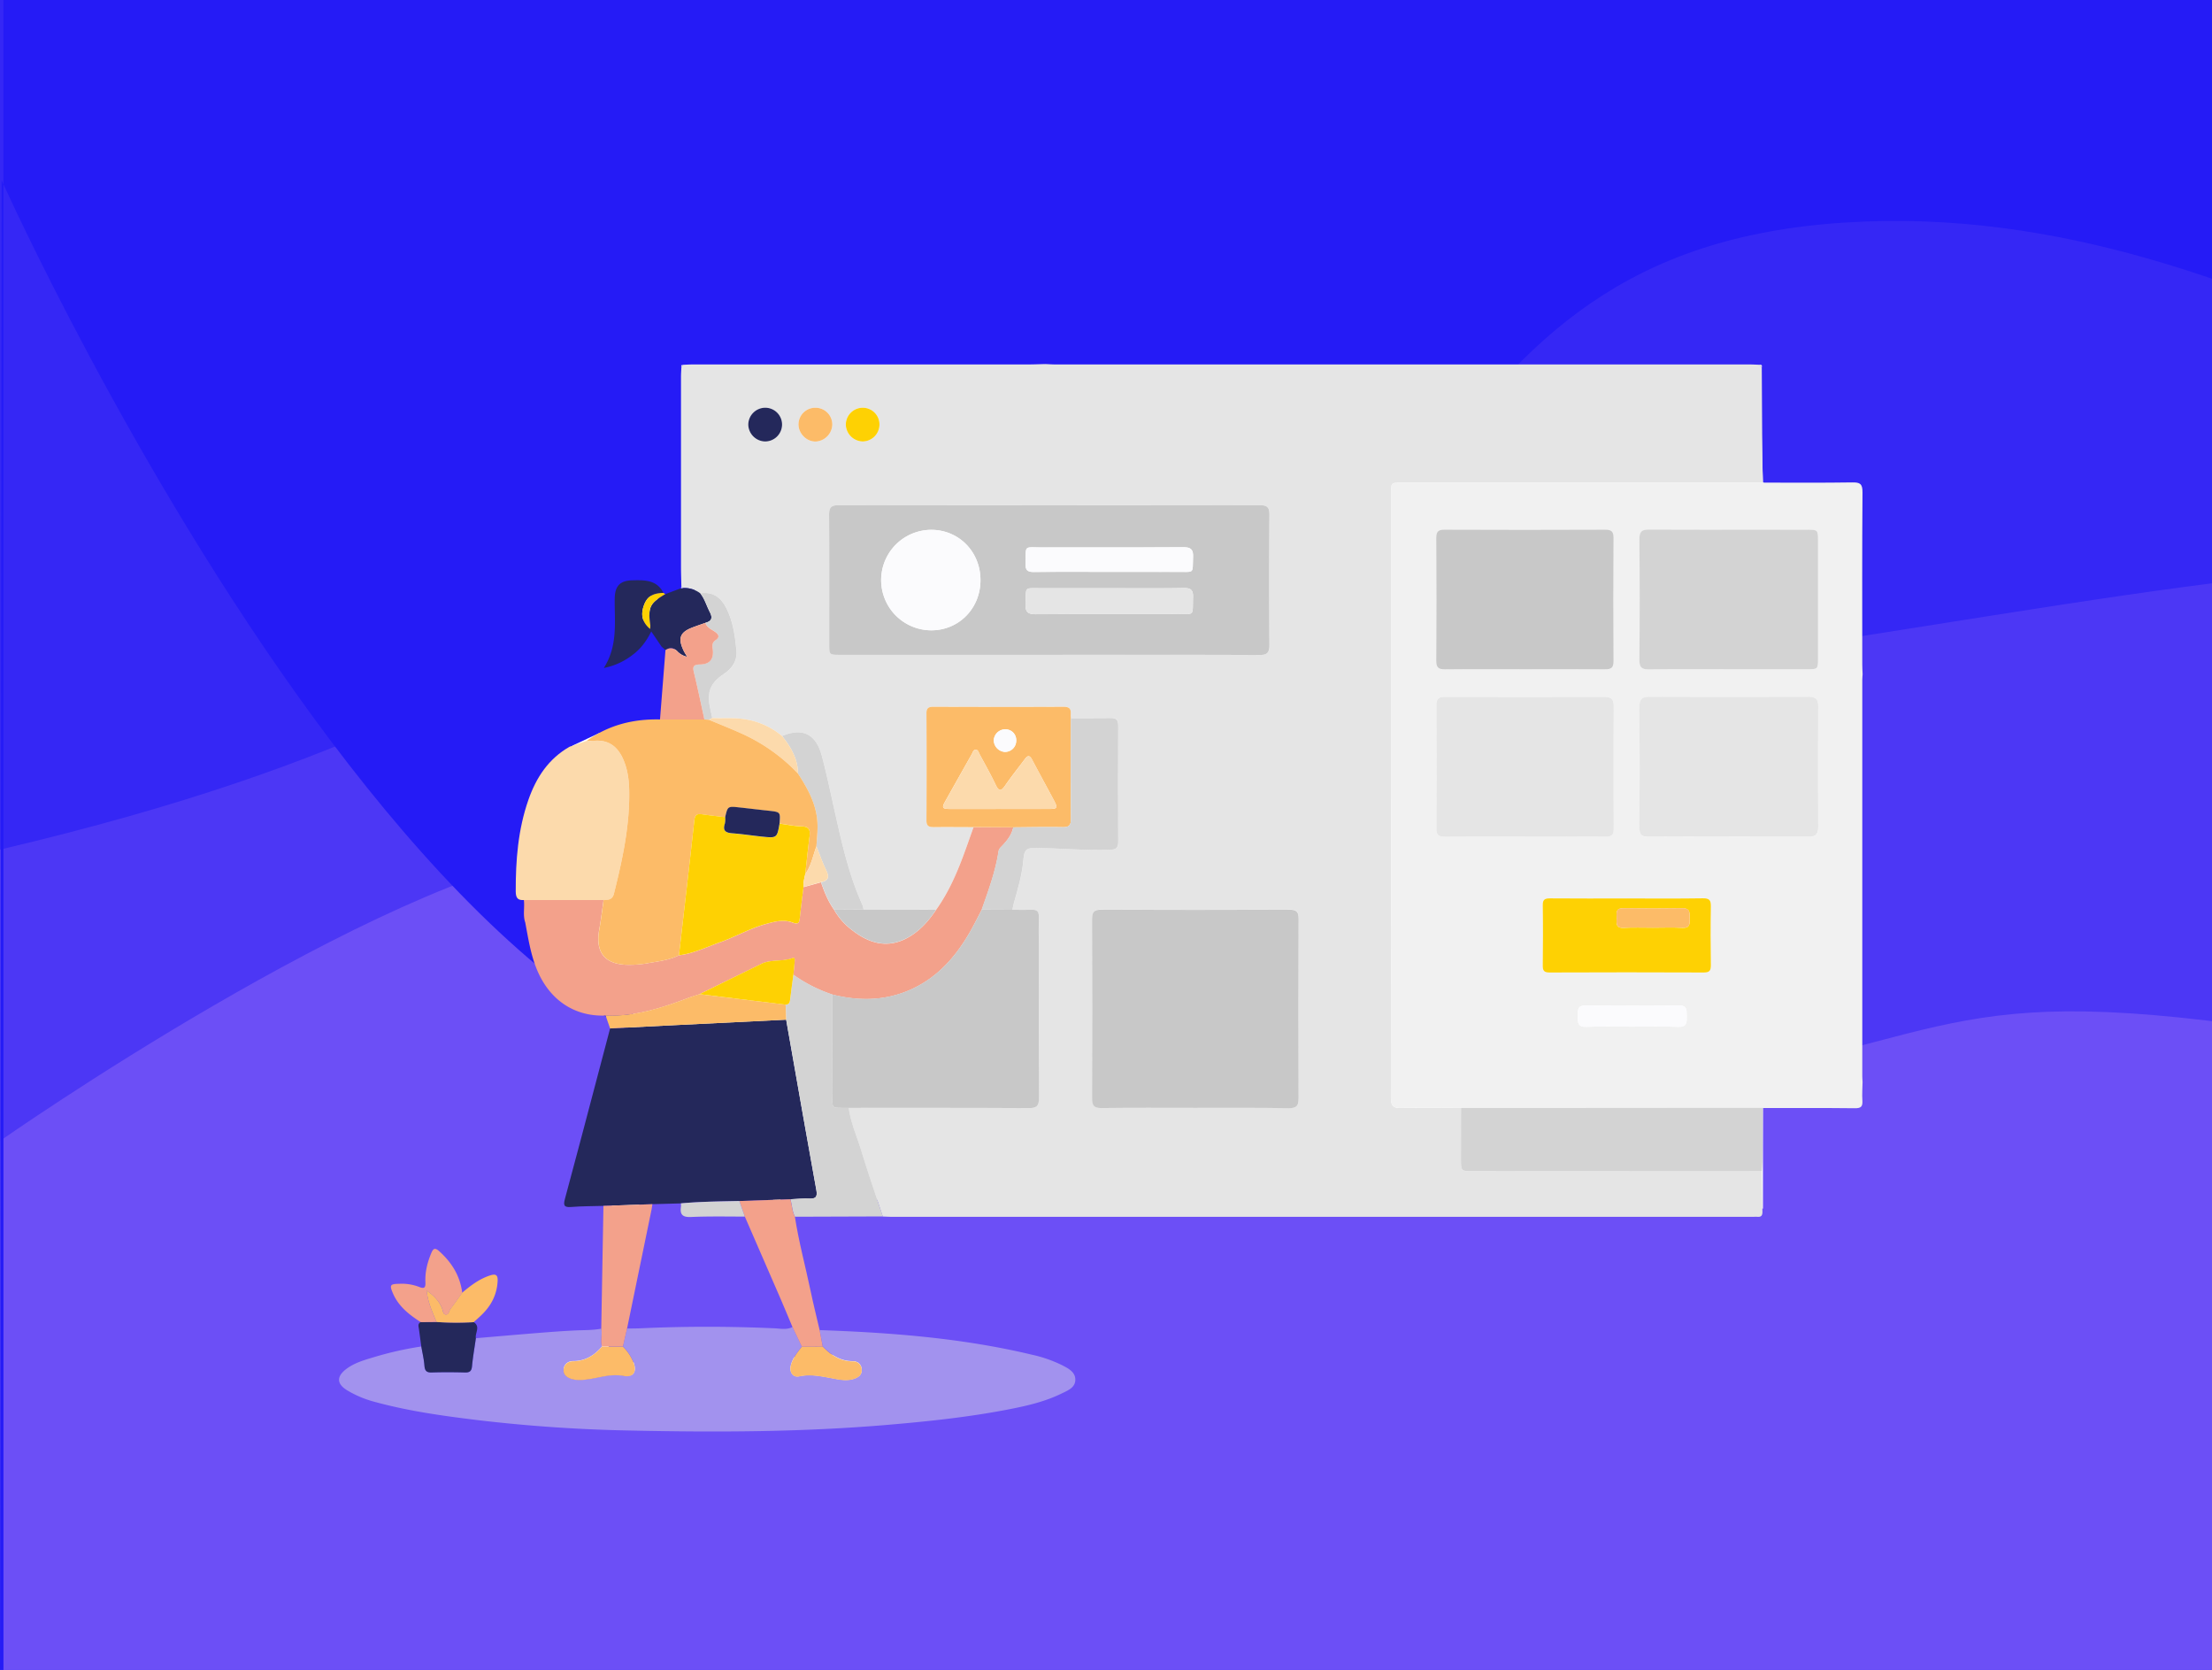 <svg xmlns="http://www.w3.org/2000/svg" viewBox="0 0 1362 1028"><rect x="0" y="0" width="1362" height="1028" fill="#808080" stroke="none"/><defs><style>.cls-1{fill:#3527f5;}.cls-2{fill:#4c37f5;}.cls-3{fill:#6c4ff6;}.cls-4{fill:#251bf6;}.cls-5{fill:#fff;}.cls-6{fill:#e5e5e5;}.cls-7{fill:#f1f1f1;}.cls-8{fill:#a292ee;}.cls-9{fill:#24285b;}.cls-10{fill:#f3a18b;}.cls-11{fill:#d3d3d3;}.cls-12{fill:#fcbb68;}.cls-13{fill:#fed103;}.cls-14{fill:#fcdaac;}.cls-15{fill:#c8c8c8;}.cls-16{fill:#fbfbfd;}</style></defs><g id="Layer_3" data-name="Layer 3"><rect class="cls-1" x="807.5" y="-807.5" width="1028" height="2643" transform="translate(807.5 1835.5) rotate(-90)"/><path class="cls-2" d="M2643.5,461l.5,567H0V523c229-54,298-110,409-161s265,50,440,50,143,4,377-33,362-50,473,8,276,241,508,201"/><path class="cls-3" d="M1083.5,659c150-33,141-62,461,0s438,60,550,43,302,10,549,134v192H-.5l1-326s230-161,355-179,389,127,526,139S1083.5,659,1083.5,659Z"/><path class="cls-4" d="M0,1028H2.13V113.49C1.38,111.86,1,111,1,111Z"/><path class="cls-4" d="M2645.13,0H2.13V113.49C23.54,160.3,345.25,850,610,621c274-237,259-467,526-484s450,192,624,135S2284,87,2484,87h160Z"/><polygon class="cls-5" points="438.5 244 432.5 344 424.5 376 395.5 365 385.5 387 385.5 394 399.86 378.14 409.5 383 419.5 411 418.06 442.01 418.5 459 368.94 451.27 352.5 459 330.5 534 330.5 569 361.5 604 390.5 621 384.5 645 361.5 729 384.5 749 370.5 829 306.5 839 541.5 862 570.5 850 494.5 829 480.5 738 1085.5 744 1085.5 682 1138.5 648 1131.5 320 1085.5 297 1083.5 225 438.5 244"/><path class="cls-3" d="M395.5,729c2,0-23,110-23,110l130-4-31-113Z"/><path class="cls-6" d="M1084.78,226.08q.17,28.57.35,57.15c0,4.62.22,9.25.34,13.88H863.12c-6.57,0-6.58,0-6.58,6.61V436.6q0,119.64-.1,239.29c0,4.79,1.35,6.33,6.19,6.21,12.32-.29,24.64-.06,37,0q0,15.71-.05,31.42c0,7.51,0,7.51,7.66,7.51l177.59.09c.12,8.31.21,16.63.36,24.95,0,2-.66,3.16-2.88,3-1.16-.08-2.33,0-3.5,0H549.54c-2,0-4-.12-6-.19-4.47-13.55-9.19-27-13.31-40.67-2.63-8.69-6.49-17-7.67-26.17,36.95,0,73.9-.08,110.85.09,4.73,0,6.28-1.22,6.25-6.12-.21-31.28-.11-62.57-.11-93.85,0-6-.09-12,0-18,.07-3-1.11-4.22-4.11-4.12-4,.13-8,0-12,0,.27-1.3.47-2.62.83-3.89,2.57-9.11,5.25-18.29,6-27.7.42-5.48,2.36-6.59,7.28-6.52,15.29.24,30.54,1.69,45.85,1.16,3.35-.12,5.2-.63,5.18-4.64q-.21-35.94,0-71.87c0-3.53-1.31-4.66-4.71-4.59-8.15.17-16.31.08-24.46.1-.67-2.8,1.54-7-4.34-7-26.82.14-53.65.09-80.47,0-2.91,0-4.18.79-4.16,3.94q.15,33,0,66c0,3.49,1.46,4.16,4.5,4.11,8.16-.12,16.32,0,24.49,0-2.11,5.9-4.15,11.82-6.34,17.69-4.34,11.64-9.39,22.93-16.65,33.11l-44.77-.07A15.05,15.05,0,0,0,531,557c-8.16-18-12.47-37.18-16.76-56.34-2.65-11.84-5.1-23.74-8.23-35.46-3.61-13.5-12-17.43-24.46-12.12a46.58,46.58,0,0,0-22.21-10.23c-6.94-1.26-13.85-.49-20.76-.84-.48-2.28-1-4.55-1.46-6.82-1.91-9.35.54-15,8.57-20.25,5.25-3.42,8.43-8.28,7.79-14.65-.89-8.92-2.07-17.83-6.26-26-3.38-6.61-8.33-10.17-16-9A16.09,16.09,0,0,0,420.55,362l-1-.93c-.08-4.14-.23-8.28-.24-12.43q0-58.27,0-116.57c0-2,.16-4,.24-5.95l1-1.55c2-.08,4-.22,6-.22l206.08,0c3.65,0,7.31-.16,11-.24,2.16.08,4.31.24,6.47.24l427.06,0c2.16,0,4.32.14,6.48.21A1.67,1.67,0,0,0,1084.78,226.08Zm-439.24,177c43.32,0,86.63-.08,130,.1,4.9,0,6.16-1.53,6.13-6.26q-.3-40,0-79.95c0-4.48-1.14-6-5.86-6q-129.69.19-259.39,0c-4.7,0-5.9,1.5-5.86,6,.17,26.48.08,53,.09,79.45,0,6.65,0,6.66,6.51,6.66ZM735.74,682c19.32,0,38.64-.13,58,.1,4.64.06,5.93-1.39,5.91-6q-.24-55.2,0-110.41c0-4.28-1.08-5.79-5.58-5.77q-58,.24-115.93,0c-4.41,0-5.69,1.32-5.67,5.69q.23,55.22,0,110.41c0,4.48,1.13,6.09,5.86,6C697.43,681.86,716.58,682,735.74,682ZM481.54,261.47A10.35,10.35,0,0,0,471.17,251a10.48,10.48,0,0,0-10.43,10.47,10.61,10.61,0,0,0,10.18,10.3A10.46,10.46,0,0,0,481.54,261.47Zm60,0A10.28,10.28,0,0,0,531.14,251a10.44,10.44,0,0,0-10.38,10.48A10.66,10.66,0,0,0,531,271.75,10.45,10.45,0,0,0,541.52,261.43ZM502.06,251a10.31,10.31,0,0,0-10.4,10.44c.12,5.65,5.14,10.53,10.66,10.36a10.78,10.78,0,0,0,10.15-10.36A10.33,10.33,0,0,0,502.06,251Z"/><path class="cls-7" d="M899.6,682.06c-12.33,0-24.65-.25-37,0-4.84.12-6.19-1.42-6.19-6.21q.21-119.65.1-239.29V303.71c0-6.59,0-6.61,6.58-6.61h222.35c18.33,0,36.67.16,55-.13,4.83-.08,6.4.83,6.36,6.11-.28,35.32-.15,70.65-.14,106,0,2,.14,4,.21,6-.07,1.16-.2,2.32-.2,3.48q0,122,0,244c0,1.16.11,2.32.17,3.48-.06,3.81-.37,7.63-.11,11.41s-.87,4.82-4.66,4.77c-18.88-.21-37.76-.12-56.65-.14Zm164.92-270q24.26,0,48.5,0c6.28,0,6.44-.17,6.45-6.49q0-36.48,0-73c0-6.26-.19-6.44-6.49-6.44-32.5,0-65,.07-97.5-.09-4.45,0-6.08,1.07-6,5.83q.34,37.23,0,74.47c-.05,4.84,1.7,5.84,6.09,5.79C1031.86,411.91,1048.19,412,1064.52,412Zm-.46,103c16.49,0,33-.13,49.46.07,4.59.06,6.09-1.53,6.06-6.08q-.24-37,0-73.93c0-4.53-1.44-6.12-6-6.1q-49,.21-97.92,0c-4.47,0-6.2,1.31-6.17,6q.25,37.22,0,74.43c0,4.34,1.22,5.78,5.66,5.72C1031.42,514.9,1047.74,515,1064.06,515ZM938.86,412c16.49,0,33-.09,49.47.06,3.75,0,5.31-.88,5.28-5q-.25-38,0-75.94c0-4.08-1.44-5.06-5.24-5.05q-49.47.17-98.94,0c-4.09,0-5,1.5-5,5.27q.18,37.73,0,75.44c0,4.27,1.5,5.35,5.51,5.31C906.22,411.9,922.54,412,938.86,412Zm-.16,103c16.66,0,33.32-.08,50,.06,3.69,0,4.92-1.23,4.91-4.91q-.18-37.74,0-75.47c0-4.44-1.67-5.74-5.91-5.72q-49,.17-98,0c-3.79,0-5.31,1-5.29,5.06q.22,38,0,76c0,4,1.46,5.11,5.27,5.08C906,515,922.37,515.05,938.7,515.05Zm62.82,38c-15.66,0-31.32.08-47-.07-3.28,0-4.72.58-4.65,4.3.22,12.32.17,24.65,0,37,0,3.18.79,4.35,4.17,4.34q47.49-.17,95,0c3.64,0,4.42-1.27,4.37-4.62-.17-12-.21-24,0-36,.07-3.83-.86-5.13-4.93-5.06C1032.84,553.22,1017.18,553.08,1001.52,553.08ZM1004.8,632c9.48,0,19-.29,28.43.12,5.42.23,5.43-2.68,5.35-6.51-.08-3.61.48-6.81-5.13-6.72q-28.44.44-56.88,0c-5.65-.08-5,3.18-5.09,6.75-.11,3.88,0,6.72,5.38,6.48C986.15,631.72,995.48,632,1004.8,632Z"/><path class="cls-8" d="M504.68,818.8c43.95,1.53,87.68,4.87,130.61,15.12a81.09,81.09,0,0,1,18.82,6.55c3.67,1.91,8,4.09,8,8.8.06,4.89-4.55,6.67-8.22,8.46C643.2,863,631.64,865.57,620,867.8c-24.2,4.64-48.65,7.21-73.19,9.3-52.68,4.5-105.46,4.66-158.22,3.53a947.6,947.6,0,0,1-95-6.48c-21.32-2.6-42.55-5.57-63.29-11.29a64.57,64.57,0,0,1-16.55-7c-6.39-3.89-6.62-8.37-.78-12.93,5-3.88,10.91-5.57,16.82-7.34a209.41,209.41,0,0,1,29.67-6.72c.67,3.92,1.61,7.82,1.92,11.77.25,3.12,1.25,4.32,4.53,4.21,6.8-.24,13.61-.2,20.41,0,2.93.08,4.07-.83,4.35-3.84.54-5.76,1.56-11.49,2.38-17.23,12.68-1.07,25.36-2.19,38.06-3.21,7.74-.62,15.5-1.21,23.27-1.57,5.29-.24,10.6-.08,15.84-1.09.84,3.65-.8,7.4.44,11-4.62,5.39-10.17,8.9-17.55,8.93-3.19,0-5.55,1.62-6.05,4.81-.52,3.37,1.81,5.12,4.69,6.09a19.42,19.42,0,0,0,7.86.53c8-.64,15.8-4,24.11-2.41,5.88,1.11,8.48-2,6.57-7.64a27.79,27.79,0,0,0-6.71-10.35l2.52-11.06c2.82,0,5.65,0,8.47-.13,27.38-1.26,54.76-1.22,82.14,0,3.74.16,7.62,1.09,11.26-.77q2.87,6,5.74,12c-2.75,3.54-5.6,7-6.74,11.5-1.09,4.26,1.29,7.64,5.16,6.79,6.74-1.48,13.15-.1,19.69,1.09,4.69.87,9.47,2,14.24.37,2.68-.93,4.81-2.55,4.49-5.76a5.11,5.11,0,0,0-5.32-5c-7.81.05-13.52-3.84-18.63-9.11Z"/><path class="cls-9" d="M371.56,742.33c-6.64.2-13.3.15-19.91.68-4.39.36-4.85-1.09-3.82-4.92,7-25.82,13.75-51.68,20.59-77.53q3.63-13.72,7.24-27.46c11.11-.57,22.21-1.16,33.32-1.71l75.08-3.69c.63,3.6,1.25,7.2,1.89,10.79,5.53,31.37,11,62.75,16.69,94.08.81,4.46-.51,5.45-4.58,5.27-3.8-.17-7.62.25-11.43.42l-31.39,1.08c-12,.26-24,.36-36,1.46l-17.52.48Z"/><path class="cls-10" d="M576.45,560c7.26-10.18,12.31-21.47,16.65-33.11,2.19-5.87,4.23-11.79,6.34-17.69l24.46.15c-.91,4.38-3.51,7.79-6.46,11-1,1.09-2.28,2-2.52,3.57-1.91,12.49-6.25,24.28-10.43,36.12-2.39,4.55-4.64,9.18-7.2,13.63-9.32,16.25-21.42,29.62-39.3,36.69-14.92,5.9-30.15,5.76-45.51,1.9a90.79,90.79,0,0,1-24-12.18c.27-2.63.6-5.26.77-7.89.07-1,.43-3-1.37-2.34-6.17,2.32-13.32.67-18.91,3.42-12.76,6.28-25.59,12.47-38.34,18.8-2,.68-4.11,1.29-6.12,2-16.67,6.31-33.5,11.89-51.69,11.1-19.36.71-34.72-9.78-42.4-28.74-3.72-9.19-5.18-18.89-7-28.52-1.58-4.54-.27-9.27-.86-13.87h49.09c-.88,6.06-1.6,12.15-2.68,18.17-2.51,14.06,3.29,21.46,17.53,21.72a64,64,0,0,0,12.36-1c6.48-1.17,13.13-1.85,19.16-4.85,8.85-1,16.79-5,25.06-7.89,9.56-3.36,18.4-8.52,28.19-11.27,5.46-1.54,11.13-3.1,16.62-1,3.77,1.41,4.25,0,4.57-3,.65-6.27,1.49-12.51,2.26-18.77l10.79-3c2.06,6,4.4,11.76,8.08,16.94a40.86,40.86,0,0,0,11.14,12.56c9.53,7.4,20.07,11.14,31.92,5.75C565.23,574.4,571.32,567.64,576.45,560Z"/><path class="cls-11" d="M899.6,682.06l185.83-.06q-.12,16.57-.26,33.17c0,2-.24,3.94-.37,5.91L907.21,721c-7.65,0-7.66,0-7.66-7.51Q899.57,697.78,899.6,682.06Z"/><path class="cls-11" d="M488.53,600a91.06,91.06,0,0,0,24,12.17c0,19.91,0,39.83.08,59.75,0,11.43-1.49,10,10,10.07,1.18,9.12,5,17.48,7.67,26.17,4.12,13.65,8.84,27.12,13.31,40.67l-54.11.18c-1.78-3.38-1.72-7.23-2.82-10.77,3.81-.17,7.63-.59,11.43-.42,4.07.18,5.39-.81,4.58-5.27-5.72-31.33-11.16-62.71-16.69-94.08q-1-5.38-1.88-10.78l-.33-9.26c2.56,0,2.61-1.89,2.84-3.77C487.17,609.79,487.87,604.9,488.53,600Z"/><path class="cls-10" d="M486.63,738.26c1.1,3.54,1,7.39,2.82,10.77,2.36,15.38,6.46,30.4,9.65,45.61,1.69,8.09,3.71,16.11,5.58,24.16q1,5.06,1.91,10.12L493.7,829q-2.88-6-5.74-12.06c-2.44-5.81-4.83-11.64-7.34-17.42q-11-25.31-22-50.59l-3.37-9.58Z"/><path class="cls-10" d="M371.56,742.33l30.16-1.05c-.19,1.15-.33,2.3-.56,3.44q-7.53,36.59-15.07,73.16l-2.52,11.06-12.92,0c-1.24-3.64.4-7.39-.44-11Z"/><path class="cls-12" d="M483.74,618.45l.33,9.26q-37.54,1.83-75.09,3.68c-11.11.55-22.21,1.14-33.32,1.71l-2.79-8c18.19.8,35-4.78,51.69-11.09,2-.76,4.08-1.37,6.12-2Z"/><path class="cls-9" d="M293,823.81c-.82,5.74-1.84,11.47-2.38,17.23-.28,3-1.42,3.92-4.35,3.84-6.8-.18-13.61-.22-20.41,0-3.28.11-4.28-1.09-4.53-4.21-.31-4-1.25-7.85-1.92-11.77q-.72-5.35-1.45-10.71c-.21-1.58-.95-3.29,1.08-4.31l9.68-.08a187.27,187.27,0,0,0,23,.11C296,816.73,292.38,820.55,293,823.81Z"/><path class="cls-10" d="M268.76,813.82l-9.68.08c-7.06-4.54-13.59-9.58-17.08-17.61-2.28-5.25-1.87-5.9,3.85-6a29.71,29.71,0,0,1,12.24,1.93c3.36,1.39,4,.26,3.85-2.91-.3-6.26,1.22-12.17,3.62-17.94,1.24-3,2.39-3.38,4.91-1.11,7.7,6.93,12.86,15.17,14.14,25.6-2.41,3.34-4.76,6.72-7.26,10-.93,1.22-1,3.7-3,3.39-1.53-.24-1.56-2.32-2.09-3.68-1.76-4.59-4.93-7.93-9.55-11.09C263.47,801.82,266.28,807.77,268.76,813.82Z"/><path class="cls-12" d="M268.76,813.82c-2.48-6.05-5.29-12-6.09-19.4,4.62,3.16,7.79,6.5,9.55,11.09.53,1.36.56,3.44,2.09,3.68,2.06.31,2.11-2.17,3-3.39,2.5-3.27,4.85-6.65,7.26-10,5.19-4.4,10.54-8.5,17.16-10.65,3.46-1.12,4.87-.38,4.68,3.42-.41,8.42-4,15.26-10,21-1.54,1.49-3.17,2.9-4.76,4.35A187.27,187.27,0,0,1,268.76,813.82Z"/><path class="cls-9" d="M409.75,400.17l-2.39-2.1L401,388.72c-2.93,5.89-6.5,10.74-11.45,14.38a41.69,41.69,0,0,1-17.74,8.09c8.83-13.91,6.49-28.52,6.7-42.83.11-7.67,3.35-11,11-11.13,7.35-.15,14.91-.34,19,7.76-6.69.15-10.07,2.29-12,7.61-2.19,6-1,10.54,3.86,14.63l.23-.08-.33.12a10.43,10.43,0,0,0,.2-2.34c-1.6-11.12-.45-13.55,9.2-19.2l9.68-3.62,1.22-.11a16.09,16.09,0,0,1,10.64,3.26c2.75,3.41,3.83,7.67,5.82,11.45s1.14,5.64-2.69,6.7c-2.65.94-5.31,1.84-7.93,2.84-7.68,2.93-9.11,6.57-5.54,14.14.55,1.17,1.29,2.26,2.25,3.91a11.38,11.38,0,0,1-5.84-3.15C415,398.72,412.53,398.35,409.75,400.17Z"/><path class="cls-13" d="M400.34,387.24c-4.84-4.1-6-8.64-3.85-14.64,1.95-5.32,5.33-7.46,12-7.61l1.14.73c-9.65,5.66-10.8,8.09-9.2,19.21a10.43,10.43,0,0,1-.2,2.34Z"/><path class="cls-7" d="M420.54,224.57l-1,1.55C419.37,225.27,419.4,224.55,420.54,224.57Z"/><path class="cls-7" d="M420.55,362l-1.22.11c.06-.35.13-.69.19-1Z"/><path class="cls-7" d="M1084.78,226.08a1.67,1.67,0,0,1-1.22-1.52C1084.76,224.42,1085.05,225,1084.78,226.08Z"/><path class="cls-14" d="M350.74,459.66,361.4,456c1.66,0,3.32.07,5,0,8.41-.52,13.82,3.62,17.16,11,2.86,6.31,3.78,13.09,3.89,19.88.35,21.57-4.2,42.45-9.39,63.23-.93,3.74-3.4,4-6.35,3.95H322.6c-3.71.25-5-1.23-5.05-5.18-.06-19.22,1.4-38.18,7.8-56.49C330.16,478.61,337.76,467.05,350.74,459.66Z"/><path class="cls-15" d="M645.54,403.1H517.1c-6.5,0-6.51,0-6.51-6.66,0-26.48.08-53-.09-79.45,0-4.5,1.16-6,5.86-6q129.69.19,259.39,0c4.72,0,5.89,1.53,5.86,6q-.27,40,0,79.95c0,4.73-1.23,6.28-6.13,6.26C732.17,403,688.86,403.1,645.54,403.1Zm-41.83-46c0-17.28-13.07-30.77-30-30.95a30.93,30.93,0,1,0-.46,61.86C590.36,388.11,603.71,374.55,603.71,357.12Zm79.4,5c-14,0-27.94,0-41.91,0-10.87.05-9.31-1.33-9.75,9.48-.21,5,1.19,6.57,6.36,6.53,28.77-.25,57.54-.07,86.32-.15,11.85,0,10.08,1.69,10.46-10.21.14-4.29-1.07-5.83-5.58-5.76C713.72,362.27,698.41,362.12,683.11,362.11ZM683,352.05c14.15,0,28.29.05,42.44,0,10.28-.05,8.75,1.24,9.18-9,.2-4.79-1.28-6.24-6.14-6.21-29,.21-57.92.05-86.88.13-11.43,0-9.84-1.7-10.17,10-.11,3.94,1.19,5.19,5.13,5.14C652,351.94,667.49,352.05,683,352.05Z"/><path class="cls-15" d="M735.74,682c-19.16,0-38.31-.14-57.46.11-4.73.06-5.88-1.55-5.86-6q.23-55.2,0-110.41c0-4.37,1.26-5.71,5.67-5.69q58,.22,115.93,0c4.5,0,5.6,1.49,5.58,5.77q-.21,55.2,0,110.41c0,4.56-1.27,6-5.91,6C774.38,681.87,755.06,682,735.74,682Z"/><path class="cls-15" d="M522.58,682c-11.51-.1-10,1.36-10-10.07-.09-19.92-.06-39.84-.08-59.75,15.36,3.86,30.59,4,45.51-1.9,17.88-7.07,30-20.44,39.3-36.69,2.56-4.45,4.81-9.08,7.2-13.63l19,.09c4,0,8,.11,12,0,3-.1,4.18,1.12,4.11,4.12-.12,6,0,12,0,18,0,31.28-.1,62.57.11,93.85,0,4.9-1.52,6.14-6.25,6.12C596.48,681.93,559.53,682,522.58,682Z"/><path class="cls-12" d="M623.9,509.31l-24.46-.15c-8.17,0-16.33-.12-24.49,0-3,0-4.52-.62-4.5-4.11q.18-33,0-66c0-3.15,1.25-3.95,4.16-3.94,26.82.07,53.65.12,80.47,0,5.88,0,3.67,4.19,4.34,7,0,20.64-.14,41.28,0,61.92,0,3.85-1,5.25-5,5.17C644.21,509,634.06,509.24,623.9,509.31ZM615.38,498c10.14,0,20.29,0,30.43,0,5.15,0,5.58-.59,3.3-4.94-4.49-8.53-9.19-16.95-13.66-25.48-1.66-3.17-3-2.27-4.58-.08-4,5.34-8.15,10.51-11.92,16-2.42,3.5-3.8,4-5.85-.3-3.07-6.45-6.58-12.69-10-19-.58-1.08-.83-2.81-2.54-2.64-1.31.12-1.57,1.58-2.13,2.56q-8.21,14.53-16.39,29.1c-2.28,4-1.9,4.76,2.86,4.79C595.09,498.08,605.23,498,615.38,498Zm3.5-35.15a6.9,6.9,0,0,0,6.86-7,6.61,6.61,0,0,0-6.83-6.9,7.08,7.08,0,0,0-7,6.89A7.34,7.34,0,0,0,618.88,462.89Z"/><path class="cls-11" d="M623.9,509.31c10.16-.07,20.31-.32,30.46-.11,4,.08,5.08-1.32,5-5.17-.12-20.64,0-41.28,0-61.92,8.15,0,16.31.07,24.46-.1,3.4-.07,4.72,1.06,4.71,4.59q-.17,35.92,0,71.87c0,4-1.83,4.52-5.18,4.64-15.31.53-30.56-.92-45.85-1.16-4.92-.07-6.86,1-7.28,6.52-.72,9.41-3.4,18.59-6,27.7-.36,1.27-.56,2.59-.83,3.89l-19-.09c4.18-11.84,8.52-23.63,10.43-36.12.24-1.58,1.51-2.48,2.52-3.57C620.39,517.1,623,513.69,623.9,509.31Z"/><path class="cls-11" d="M513.63,560c-3.68-5.18-6-11-8.08-16.94,4.77-.89,5.11-3.34,3.13-7.38-2.31-4.74-4-9.77-6-14.67.44-5.74,1.11-11.42.4-17.25-1.27-10.36-6.21-19-11.71-27.5-.12-9.06-4.36-16.37-9.84-23.16C494,447.77,502.39,451.7,506,465.2c3.13,11.72,5.58,23.62,8.23,35.46C518.52,519.82,522.83,539,531,557a15.05,15.05,0,0,1,.69,2.89Z"/><path class="cls-15" d="M513.63,560l18-.09,44.77.07c-5.13,7.68-11.22,14.44-19.76,18.33-11.85,5.39-22.39,1.65-31.92-5.75A40.86,40.86,0,0,1,513.63,560Z"/><path class="cls-11" d="M434.32,383.4c3.83-1,4.66-2.93,2.69-6.69s-3.07-8-5.82-11.45c7.69-1.16,12.64,2.4,16,9,4.19,8.19,5.37,17.1,6.26,26,.64,6.37-2.54,11.23-7.79,14.65-8,5.24-10.48,10.9-8.57,20.25.47,2.27,1,4.54,1.46,6.82l-2.06,1.07-2.78-.15c-2.1-9.57-4.07-19.18-6.38-28.7-.85-3.49-.82-5.15,3.55-5.21,6.34-.09,8.82-3.42,7.93-9.74-.3-2.12-.3-3.84,1.76-5.22,3-2,1.82-3.7-.57-5.32C437.85,387.27,435.25,386.22,434.32,383.4Z"/><path class="cls-14" d="M436.51,443.08l2.06-1.07c6.91.35,13.82-.42,20.76.84a46.58,46.58,0,0,1,22.21,10.23c5.48,6.79,9.72,14.1,9.84,23.16a109.78,109.78,0,0,0-35.63-25.07C449.4,448.33,442.93,445.77,436.51,443.08Z"/><path class="cls-9" d="M481.54,261.47a10.46,10.46,0,0,1-10.62,10.29,10.61,10.61,0,0,1-10.18-10.3A10.48,10.48,0,0,1,471.17,251,10.35,10.35,0,0,1,481.54,261.47Z"/><path class="cls-13" d="M541.52,261.43A10.45,10.45,0,0,1,531,271.75a10.66,10.66,0,0,1-10.21-10.25A10.44,10.44,0,0,1,531.14,251,10.28,10.28,0,0,1,541.52,261.43Z"/><path class="cls-12" d="M502.06,251a10.33,10.33,0,0,1,10.41,10.44,10.78,10.78,0,0,1-10.15,10.36c-5.52.17-10.54-4.71-10.66-10.36A10.31,10.31,0,0,1,502.06,251Z"/><path class="cls-11" d="M1064.52,412c-16.33,0-32.66-.12-49,.09-4.39.05-6.14-.95-6.09-5.79q.34-37.23,0-74.47c0-4.76,1.59-5.85,6-5.83,32.5.16,65,.08,97.5.09,6.3,0,6.48.18,6.49,6.44q0,36.49,0,73c0,6.32-.17,6.48-6.45,6.49Q1088.76,412.06,1064.52,412Z"/><path class="cls-6" d="M1064.06,515c-16.32,0-32.64-.14-48.95.09-4.44.06-5.69-1.38-5.66-5.72q.25-37.21,0-74.43c0-4.67,1.7-6,6.17-6q49,.21,97.92,0c4.6,0,6.07,1.57,6,6.1q-.24,37,0,73.93c0,4.55-1.47,6.14-6.06,6.08C1097,514.91,1080.55,515,1064.06,515Z"/><path class="cls-15" d="M938.86,412c-16.32,0-32.64-.11-49,.07-4,0-5.54-1-5.51-5.31q.25-37.72,0-75.44c0-3.77.94-5.29,5-5.27q49.47.21,98.94,0c3.8,0,5.27,1,5.24,5.05q-.24,38,0,75.94c0,4.13-1.53,5-5.28,5C971.84,411.92,955.35,412,938.86,412Z"/><path class="cls-6" d="M938.7,515.05c-16.33,0-32.66-.09-49,.07-3.81,0-5.29-1-5.27-5.08q.22-38,0-76c0-4.05,1.5-5.08,5.29-5.06q49,.15,98,0c4.24,0,5.93,1.28,5.91,5.72q-.23,37.72,0,75.47c0,3.68-1.22,4.94-4.91,4.91C972,515,955.36,515.05,938.7,515.05Z"/><path class="cls-13" d="M1001.52,553.08c15.66,0,31.32.14,47-.1,4.07-.07,5,1.23,4.93,5.06-.23,12-.19,24,0,36,0,3.35-.73,4.63-4.37,4.62q-47.47-.2-95,0c-3.38,0-4.21-1.16-4.17-4.34.15-12.32.2-24.65,0-37-.07-3.72,1.37-4.33,4.65-4.3C970.2,553.16,985.86,553.08,1001.52,553.08Zm16,18c6.15,0,12.31-.26,18.44.08,4.77.26,4.46-2.62,4.42-5.74s.54-6.39-4.52-6.31q-18.19.31-36.38,0c-5-.08-4,3.21-4.06,6.07s-.76,6.17,4.17,6C1005.56,570.86,1011.54,571.06,1017.52,571.07Z"/><path class="cls-16" d="M1004.8,632c-9.32,0-18.65-.29-27.94.12-5.37.24-5.49-2.6-5.38-6.48.1-3.57-.56-6.83,5.09-6.75q28.44.44,56.88,0c5.61-.09,5,3.11,5.13,6.72.08,3.83.07,6.74-5.35,6.51C1023.77,631.72,1014.28,632,1004.8,632Z"/><path class="cls-12" d="M370.65,829l12.92,0a27.79,27.79,0,0,1,6.71,10.35c1.91,5.67-.69,8.75-6.57,7.64-8.31-1.56-16.06,1.77-24.11,2.41a19.42,19.42,0,0,1-7.86-.53c-2.88-1-5.21-2.72-4.69-6.09.5-3.19,2.86-4.8,6.05-4.81C360.48,837.88,366,834.37,370.65,829Z"/><path class="cls-12" d="M493.7,829l12.89-.07c5.11,5.27,10.82,9.16,18.63,9.11a5.11,5.11,0,0,1,5.32,5c.32,3.21-1.81,4.83-4.49,5.76-4.77,1.67-9.55.5-14.24-.37-6.54-1.19-12.95-2.57-19.69-1.09-3.87.85-6.25-2.53-5.16-6.79C488.1,836,491,832.53,493.7,829Z"/><path class="cls-11" d="M458.61,748.92c-11.06,0-22.14-.24-33.19.25-5.24.22-6.87-1.56-6.13-6.39a11,11,0,0,0-.05-2c12-1.1,24-1.2,36-1.46Z"/><path class="cls-12" d="M436.51,443.08c6.42,2.69,12.89,5.25,19.24,8.09a109.78,109.78,0,0,1,35.63,25.07c5.5,8.49,10.44,17.14,11.71,27.5.71,5.83,0,11.51-.4,17.25-2.11,5.79-3.17,12-6.88,17.13.86-7.68,1.66-15.37,2.62-23,.47-3.73.19-6.3-4.68-6.42-4.59-.11-9.15-1.11-13.73-1.73.54-7.07.53-7-6.52-7.77-6.1-.63-12.18-1.39-18.28-2.05-7.12-.76-7.12-.74-8.68,5.94-4.77-.6-9.55-1.11-14.3-1.81-3.1-.46-4.35.41-4.72,3.8-3,27.69-6.28,55.35-9.46,83-6,3-12.68,3.68-19.16,4.85a64,64,0,0,1-12.36,1c-14.24-.26-20-7.66-17.53-21.72,1.08-6,1.8-12.11,2.68-18.17,2.95,0,5.42-.21,6.35-3.95,5.19-20.78,9.74-41.66,9.39-63.23-.11-6.79-1-13.57-3.89-19.88-3.34-7.37-8.75-11.51-17.16-11-1.66.1-3.32,0-5,0,13.44-9.71,28.61-13.47,45-13.09h27.35Z"/><path class="cls-13" d="M418.06,588.05c3.18-27.66,6.43-55.32,9.46-83,.37-3.39,1.62-4.26,4.72-3.8,4.75.7,9.53,1.21,14.3,1.81a14,14,0,0,1-.19,4c-1.54,4.59.68,5.68,4.74,6,6,.44,11.91,1.36,17.87,2,9.49,1,9.49,1,11.06-8.05,4.58.62,9.14,1.62,13.73,1.73,4.87.12,5.15,2.69,4.68,6.42-1,7.67-1.76,15.36-2.62,23-.58,2.61-1.29,5.2-1.05,7.92-.77,6.26-1.61,12.5-2.26,18.77-.32,3.06-.8,4.44-4.57,3-5.49-2.05-11.16-.49-16.62,1-9.79,2.75-18.63,7.91-28.19,11.27C434.85,583.07,426.91,587,418.06,588.05Z"/><path class="cls-13" d="M483.74,618.45,430.68,612c12.75-6.33,25.58-12.52,38.34-18.8,5.59-2.75,12.74-1.1,18.91-3.42,1.8-.67,1.44,1.32,1.37,2.34-.17,2.63-.5,5.26-.77,7.89-.66,4.89-1.36,9.78-1.95,14.67C486.35,616.56,486.3,618.41,483.74,618.45Z"/><path class="cls-14" d="M494.76,546c-.24-2.72.47-5.31,1.05-7.92,3.71-5.14,4.77-11.34,6.88-17.13,2,4.9,3.68,9.93,6,14.67,2,4,1.64,6.49-3.13,7.38Z"/><path class="cls-10" d="M433.73,442.93H406.38q1.68-21.37,3.37-42.75c2.78-1.82,5.23-1.45,7.51,1a11.38,11.38,0,0,0,5.84,3.15c-1-1.65-1.7-2.74-2.25-3.91-3.57-7.57-2.14-11.21,5.54-14.14,2.62-1,5.28-1.9,7.93-2.84.93,2.81,3.53,3.86,5.7,5.33,2.39,1.62,3.53,3.34.57,5.32-2.06,1.38-2.06,3.1-1.76,5.22.89,6.32-1.59,9.65-7.93,9.74-4.37.06-4.4,1.72-3.55,5.21C429.66,423.75,431.63,433.36,433.73,442.93Z"/><path class="cls-13" d="M400.25,387.27l.33-.12-.23.08Z"/><path class="cls-16" d="M603.71,357.12c0,17.43-13.35,31-30.44,30.91a30.93,30.93,0,1,1,.46-61.86C590.64,326.35,603.7,339.84,603.71,357.12Z"/><path class="cls-6" d="M683.11,362.12c15.3,0,30.61.15,45.9-.1,4.51-.07,5.72,1.47,5.58,5.76C734.21,379.68,736,378,724.13,378c-28.78.08-57.55-.1-86.32.15-5.17,0-6.57-1.56-6.36-6.53.44-10.81-1.12-9.43,9.75-9.48C655.17,362.07,669.14,362.11,683.11,362.12Z"/><path class="cls-16" d="M683,352.05c-15.48,0-31-.11-46.44.08-3.94.05-5.24-1.2-5.13-5.14.33-11.72-1.26-10,10.17-10,29-.08,57.92.08,86.88-.13,4.86,0,6.34,1.42,6.14,6.21-.43,10.23,1.1,8.94-9.18,9C711.26,352.1,697.12,352.05,683,352.05Z"/><path class="cls-14" d="M615.38,498c-10.15,0-20.29,0-30.44,0-4.76,0-5.14-.74-2.86-4.79q8.17-14.57,16.39-29.1c.56-1,.82-2.44,2.13-2.56,1.71-.17,2,1.56,2.54,2.64,3.38,6.3,6.89,12.54,10,19,2,4.31,3.43,3.8,5.85.3,3.77-5.47,8-10.64,11.92-16,1.63-2.19,2.92-3.09,4.58.08,4.47,8.53,9.17,16.95,13.66,25.48,2.28,4.35,1.85,4.92-3.3,4.94C635.67,498.07,625.52,498,615.38,498Z"/><path class="cls-16" d="M618.88,462.89a7.34,7.34,0,0,1-7-7,7.08,7.08,0,0,1,7-6.89,6.61,6.61,0,0,1,6.83,6.9A6.9,6.9,0,0,1,618.88,462.89Z"/><path class="cls-12" d="M1017.52,571.07c-6,0-12-.21-17.93.06-4.93.22-4.2-3-4.17-6s-.92-6.15,4.06-6.07q18.18.28,36.38,0c5.06-.08,4.48,3.12,4.52,6.31s.35,6-4.42,5.74C1029.83,570.81,1023.67,571.07,1017.52,571.07Z"/><path class="cls-9" d="M480,506.93c-1.57,9-1.57,9.05-11.06,8.05-6-.63-11.89-1.55-17.87-2-4.06-.3-6.28-1.39-4.74-6a14,14,0,0,0,.19-4c1.56-6.68,1.56-6.7,8.68-5.94,6.1.66,12.18,1.42,18.28,2.05C480.55,499.9,480.56,499.86,480,506.93Z"/></g></svg>